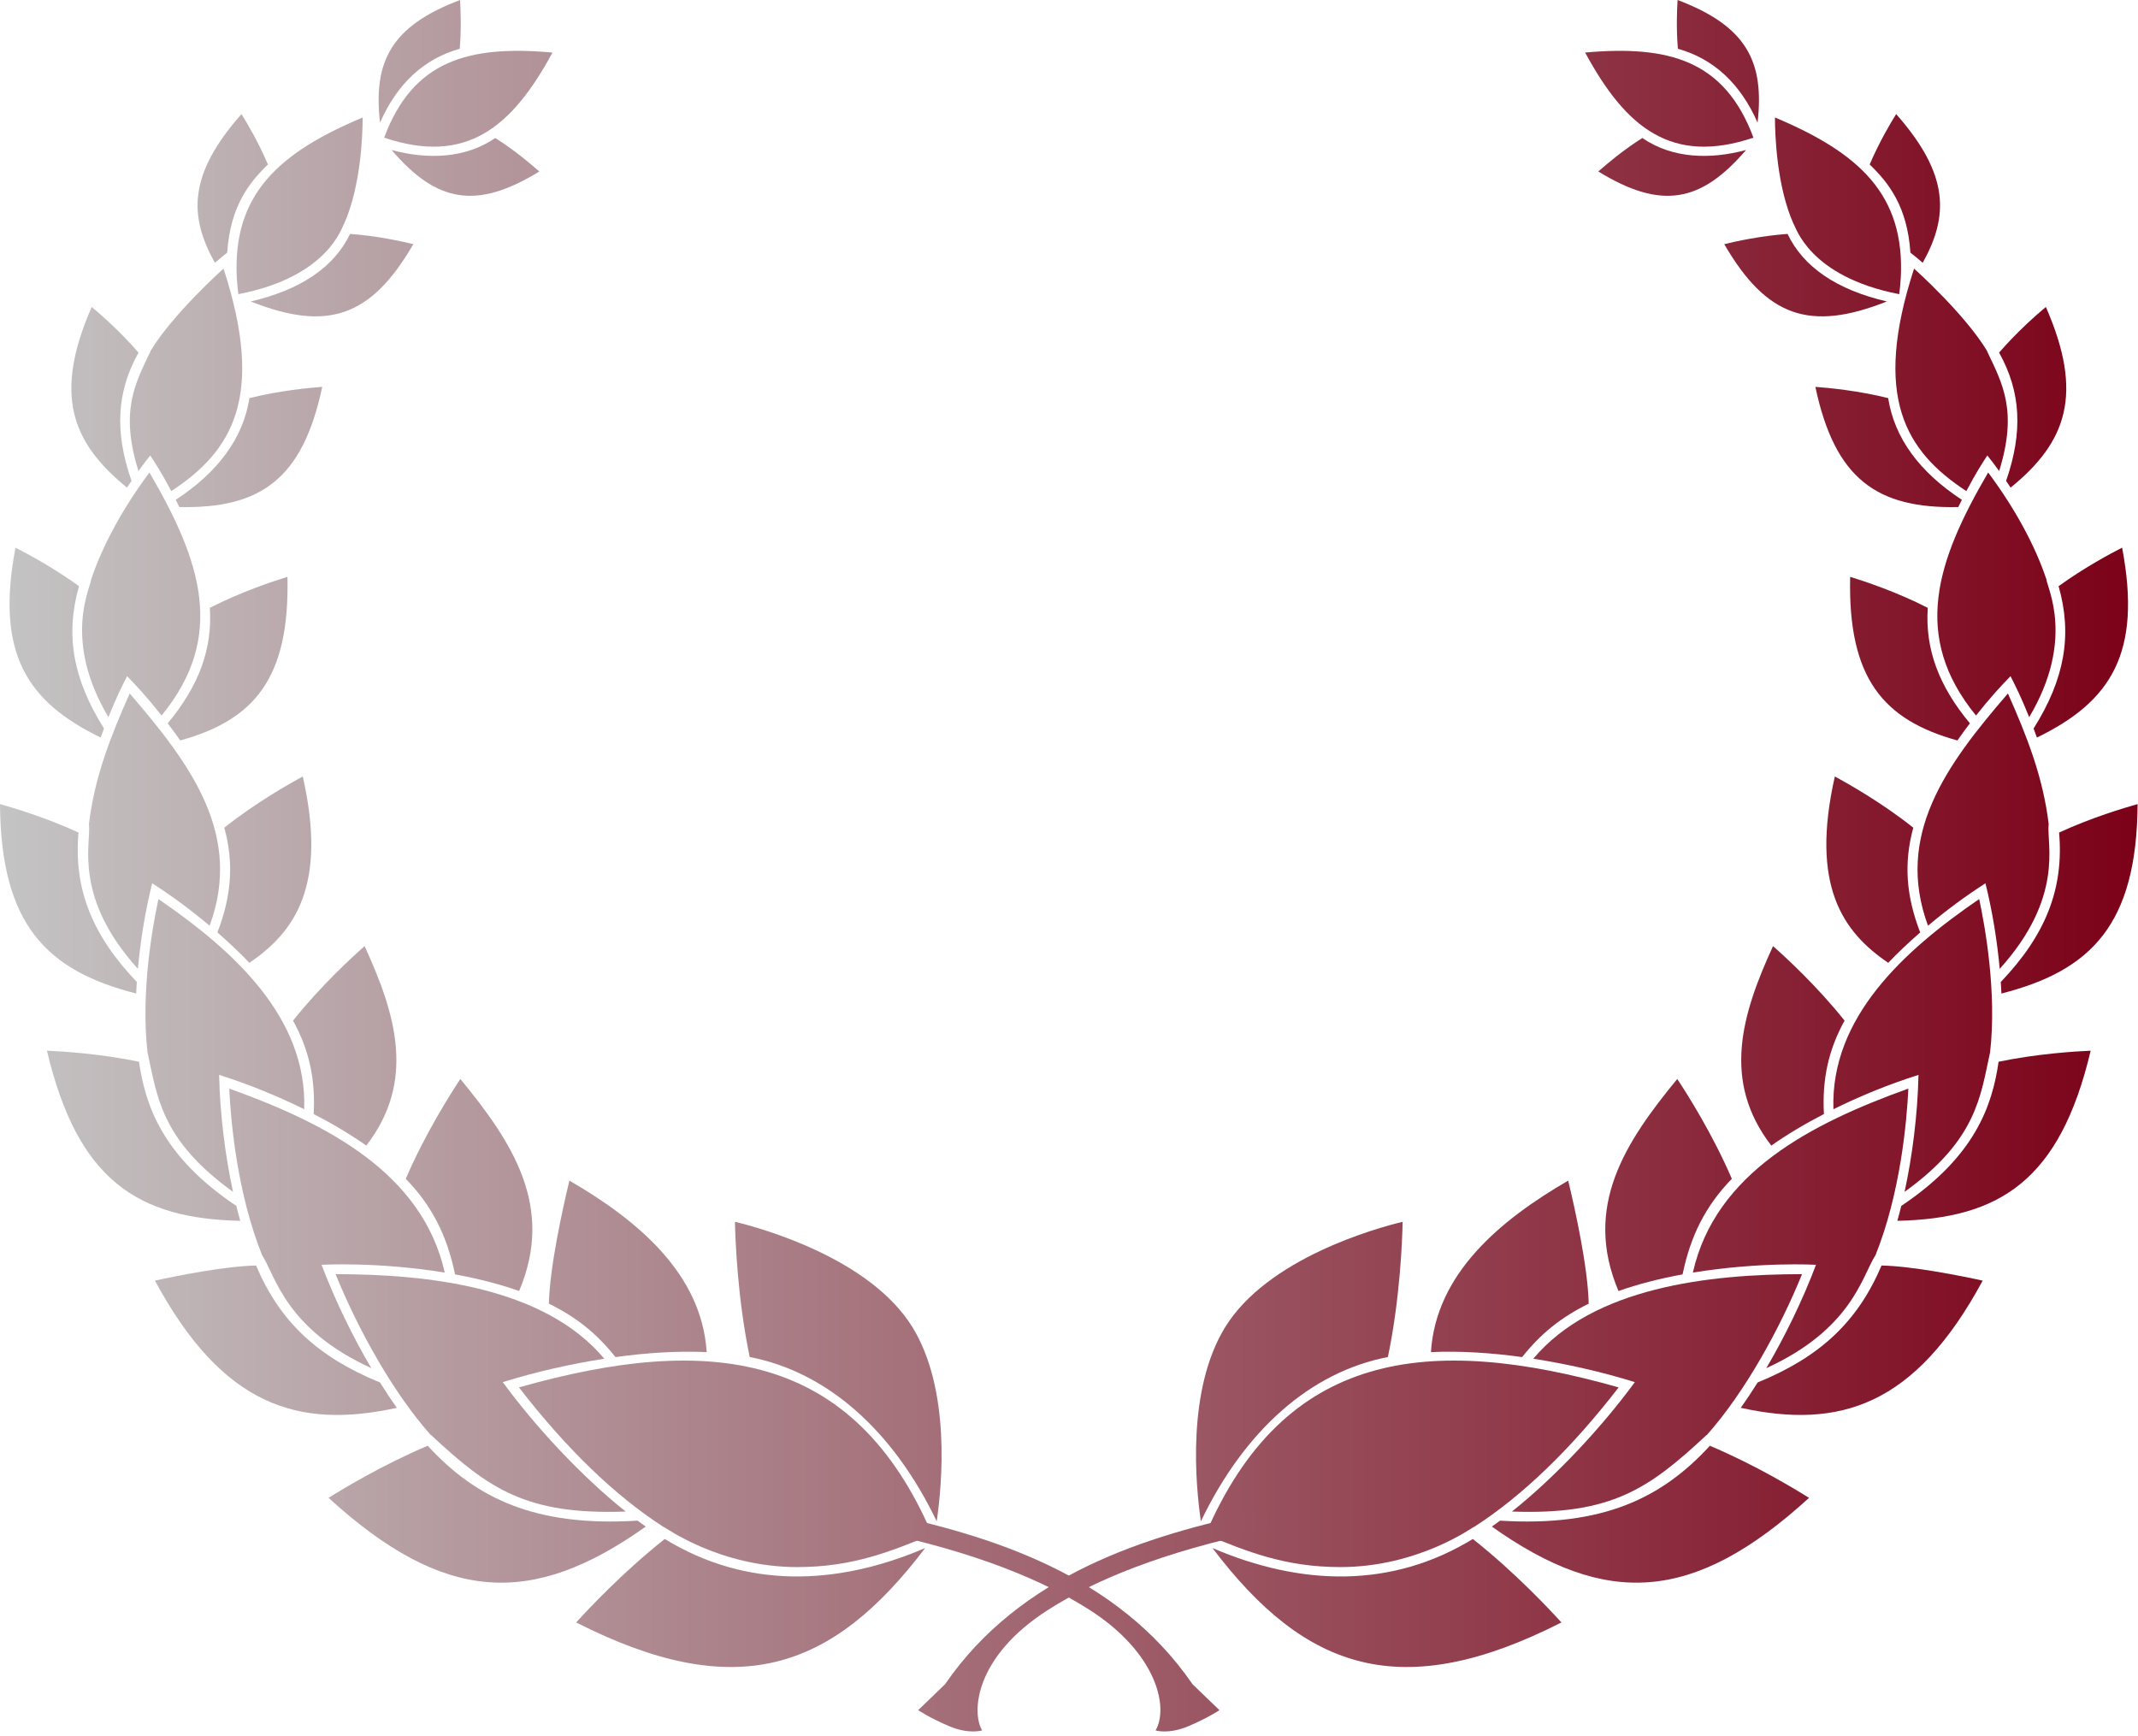<?xml version="1.0" encoding="UTF-8" standalone="no"?>
<!DOCTYPE svg PUBLIC "-//W3C//DTD SVG 1.1//EN" "http://www.w3.org/Graphics/SVG/1.1/DTD/svg11.dtd">
<svg width="100%" height="100%" viewBox="0 0 378 307" version="1.1" xmlns="http://www.w3.org/2000/svg" xmlns:xlink="http://www.w3.org/1999/xlink" xml:space="preserve" xmlns:serif="http://www.serif.com/" style="fill-rule:evenodd;clip-rule:evenodd;stroke-linejoin:round;stroke-miterlimit:2;">
    <g transform="matrix(1,0,0,1,-1225.09,-1528.01)">
        <g>
            <path d="M1535.1,1552.35C1530.02,1538.67 1520.14,1535.98 1505.34,1537.3C1512.53,1550.58 1520.61,1557.22 1535.1,1552.35Z" style="fill:url(#_Linear1);fill-rule:nonzero;"/>
            <path d="M1533.79,1554.53C1527.52,1556.22 1520.81,1556.09 1515.46,1552.41C1512.05,1554.55 1509.06,1557.1 1507.67,1558.33C1518.83,1565.18 1525.85,1563.8 1533.79,1554.53Z" style="fill:url(#_Linear2);fill-rule:nonzero;"/>
            <path d="M1535.83,1549.69C1537.06,1538.9 1533.9,1532.63 1521.69,1528.01C1521.58,1529.69 1521.44,1533.07 1521.74,1536.63C1528.07,1538.41 1532.79,1542.79 1535.83,1549.69Z" style="fill:url(#_Linear3);fill-rule:nonzero;"/>
            <path d="M1560.87,1580.02C1561.08,1578.56 1561.12,1577.34 1561.14,1577.17L1561.15,1577.15C1561.9,1562.46 1553.86,1555.06 1538.9,1548.78C1538.91,1552.02 1539.23,1560.98 1542.2,1567.62L1542.21,1567.62C1542.56,1568.02 1544.86,1576.92 1560.87,1580.02Z" style="fill:url(#_Linear4);fill-rule:nonzero;"/>
            <path d="M1558.69,1581.31C1549.84,1579.25 1543.94,1575.24 1541.13,1569.37C1536.43,1569.7 1531.93,1570.69 1529.94,1571.18C1537.42,1584.06 1545.11,1586.7 1558.69,1581.31Z" style="fill:url(#_Linear5);fill-rule:nonzero;"/>
            <path d="M1565.03,1574.47C1569.6,1566.26 1569.82,1558.92 1560.33,1548.18C1559.34,1549.76 1557.3,1553.21 1555.65,1557.09C1558.97,1560.3 1562.31,1564.48 1562.85,1572.68C1563.63,1573.3 1564.03,1573.61 1565.03,1574.47Z" style="fill:url(#_Linear6);fill-rule:nonzero;"/>
            <path d="M1572.74,1614.84C1574.45,1611.59 1575.55,1609.92 1576.45,1608.54C1577.24,1609.54 1577.63,1610.03 1578.54,1611.29C1581.86,1600.67 1579.13,1595.84 1576.41,1590.12L1576.43,1590.1C1572.53,1583.59 1563.59,1575.58 1563.5,1575.5C1556.11,1598.2 1561.96,1607.78 1572.74,1614.84Z" style="fill:url(#_Linear7);fill-rule:nonzero;"/>
            <path d="M1571.32,1617.66C1571.53,1617.22 1571.75,1616.79 1571.95,1616.38C1564.39,1611.43 1560.01,1605.39 1558.92,1598.4C1553.62,1597.07 1548.28,1596.57 1546.05,1596.41C1549.5,1612.71 1556.95,1617.97 1571.32,1617.66Z" style="fill:url(#_Linear8);fill-rule:nonzero;"/>
            <path d="M1580.57,1614.22C1590.52,1606.14 1593.52,1597.62 1586.8,1582.28C1585.23,1583.59 1581.74,1586.64 1578.53,1590.35C1582.4,1597.3 1582.78,1604.34 1579.77,1613.04C1580.02,1613.41 1580.29,1613.8 1580.57,1614.22Z" style="fill:url(#_Linear9);fill-rule:nonzero;"/>
            <path d="M1583.85,1654.81C1591.94,1641.22 1587.08,1632.11 1586.9,1630.46C1584.92,1624.5 1581.3,1617.85 1576.6,1611.55C1567.44,1627.23 1563.01,1640.53 1574.45,1654.52C1577.02,1651.27 1578.83,1649.33 1580.55,1647.56C1581.51,1649.45 1582.44,1651.3 1583.85,1654.81Z" style="fill:url(#_Linear10);fill-rule:nonzero;"/>
            <path d="M1571.16,1658.93C1571.9,1657.87 1572.64,1656.85 1573.37,1655.9C1567.82,1649.23 1565.44,1642.7 1565.92,1635.48C1560.35,1632.62 1554.52,1630.71 1552.2,1630C1551.78,1647.98 1558.1,1655.31 1571.16,1658.93Z" style="fill:url(#_Linear11);fill-rule:nonzero;"/>
            <path d="M1585.22,1658.41C1598.28,1652.07 1603.83,1643.5 1600.28,1624.84C1598.29,1625.85 1593.6,1628.36 1589.05,1631.65C1591.51,1640.25 1590.14,1648.06 1584.63,1656.82C1584.83,1657.33 1585.02,1657.86 1585.22,1658.41Z" style="fill:url(#_Linear12);fill-rule:nonzero;"/>
            <path d="M1578.64,1699.31C1590.04,1686.68 1586.95,1677.33 1587.28,1673.82L1587.31,1673.82C1586.33,1665.43 1583.4,1658.06 1580.09,1650.62C1569.11,1663.34 1560.09,1675.72 1565.96,1691.68C1569.12,1689.03 1572.44,1686.54 1576.12,1684.18C1577.4,1689.35 1578.21,1694.57 1578.64,1699.31Z" style="fill:url(#_Linear13);fill-rule:nonzero;"/>
            <path d="M1558.93,1698.24C1560.6,1696.49 1562.46,1694.72 1564.58,1692.87C1562.05,1686.3 1561.68,1680.54 1563.36,1674.35C1557.84,1669.95 1551.79,1666.54 1549.49,1665.3C1545.14,1684.54 1550.84,1692.76 1558.93,1698.24Z" style="fill:url(#_Linear14);fill-rule:nonzero;"/>
            <path d="M1578.94,1703.67C1594.81,1699.63 1602.88,1691.46 1603.02,1670.18C1600.7,1670.83 1594.91,1672.55 1589.14,1675.21C1590,1685.1 1586.8,1693.29 1578.83,1701.63C1578.87,1702.29 1578.92,1702.93 1578.94,1703.67Z" style="fill:url(#_Linear15);fill-rule:nonzero;"/>
            <path d="M1561.82,1738.73C1574.65,1729.53 1575.26,1721.66 1576.92,1714.15L1576.93,1714.15C1578.17,1703.46 1576.02,1691.65 1575.01,1686.97C1561.68,1696.09 1548.69,1707.94 1549.24,1724.13C1553.78,1721.88 1558.99,1719.72 1564.28,1718.06C1564.13,1725.06 1563.18,1732.5 1561.82,1738.73Z" style="fill:url(#_Linear16);fill-rule:nonzero;"/>
            <path d="M1538.26,1730.56C1541.02,1728.61 1544.14,1726.74 1547.56,1724.98C1547.23,1718.77 1548.37,1713.63 1551.21,1708.46C1546.34,1702.34 1540.73,1697.2 1538.56,1695.29C1533.06,1707.29 1529.43,1719.12 1538.26,1730.56Z" style="fill:url(#_Linear17);fill-rule:nonzero;"/>
            <path d="M1560.54,1743.86C1578.52,1743.47 1589.28,1736.83 1594.72,1713.78C1592.15,1713.89 1585.4,1714.29 1578.44,1715.73C1577.33,1723.48 1574.28,1732.49 1561.24,1741.22C1561.02,1742.1 1560.79,1742.98 1560.54,1743.86Z" style="fill:url(#_Linear18);fill-rule:nonzero;"/>
            <path d="M1537.37,1769.91C1552.44,1763.02 1554.27,1753.77 1556.61,1750.04L1556.64,1750.04C1561.1,1738.96 1562.21,1726.32 1562.49,1720.48C1545.38,1726.62 1528.35,1735.35 1524.39,1753.01C1536.34,1751.07 1545.96,1751.63 1546.16,1751.63C1543.79,1757.93 1540.58,1764.47 1537.37,1769.91Z" style="fill:url(#_Linear19);fill-rule:nonzero;"/>
            <path d="M1511.24,1756.27C1514.61,1755.08 1518.41,1754.09 1522.57,1753.33C1523.99,1746.41 1526.7,1741.15 1531.28,1736.43C1527.89,1728.53 1523.35,1721.37 1521.63,1718.78C1512.43,1729.97 1504.92,1741.35 1511.24,1756.27Z" style="fill:url(#_Linear20);fill-rule:nonzero;"/>
            <path d="M1575.63,1754.43C1571.5,1753.53 1563.15,1751.87 1557.75,1751.76C1553.53,1761.68 1546.93,1767.9 1535.84,1772.44C1534.87,1773.99 1533.87,1775.5 1532.85,1776.92C1550.38,1780.76 1563.69,1776.56 1575.63,1754.43Z" style="fill:url(#_Linear21);fill-rule:nonzero;"/>
            <path d="M1526.79,1781.75L1526.84,1781.75C1533.69,1774.07 1539.88,1762.68 1543.69,1753.29C1527.31,1753.29 1506.78,1755.58 1496.18,1768.24C1501.88,1769.13 1508.27,1770.54 1514.13,1772.38C1508.38,1780.23 1500.25,1789.01 1492.4,1795.26C1510.03,1795.9 1516.64,1791.2 1526.79,1781.75Z" style="fill:url(#_Linear22);fill-rule:nonzero;"/>
            <path d="M1494.2,1767.95C1497.54,1763.76 1501.11,1760.9 1505.97,1758.51C1505.84,1752.06 1503.55,1741.76 1502.35,1736.75C1490.3,1743.74 1478.96,1753.2 1478.08,1767.07C1483.4,1766.83 1488.91,1767.22 1494.2,1767.95Z" style="fill:url(#_Linear23);fill-rule:nonzero;"/>
            <path d="M1544.93,1792.84C1542.47,1791.3 1535.41,1787.01 1527.4,1783.63C1518.91,1792.87 1508.47,1798 1490.3,1796.87C1489.82,1797.23 1489.34,1797.58 1488.85,1797.92C1508.99,1812.22 1524.48,1811.5 1544.93,1792.84Z" style="fill:url(#_Linear24);fill-rule:nonzero;"/>
            <path d="M1462.07,1805.08C1475.72,1805.08 1485.32,1798.13 1485.68,1797.97L1485.7,1797.99C1494.26,1792.48 1502.86,1784.19 1511.26,1773.32C1511.26,1773.31 1511.26,1773.31 1511.27,1773.31C1477.58,1763.76 1452.13,1766.85 1438.22,1799.31C1445.58,1802.34 1452.29,1805.08 1462.07,1805.08Z" style="fill:url(#_Linear25);fill-rule:nonzero;"/>
            <path d="M1437.41,1796.98C1445.17,1780.83 1456.84,1770.57 1470.47,1767.94C1472.62,1757.66 1473.01,1747.33 1473.08,1744.03C1468.39,1745.16 1449.21,1750.47 1441.7,1762.66C1434.88,1773.75 1436.46,1790.52 1437.41,1796.98Z" style="fill:url(#_Linear26);fill-rule:nonzero;"/>
            <path d="M1501.15,1814.87C1499.1,1812.61 1492.94,1806.01 1485.49,1800.11C1471.17,1808.88 1455.21,1808.46 1439.46,1801.72C1455.92,1823.46 1472.9,1829.22 1501.15,1814.87Z" style="fill:url(#_Linear27);fill-rule:nonzero;"/>
            <path d="M1392.18,1825.79C1405.47,1806.44 1427.68,1799.48 1447.9,1795.29C1450.13,1794.83 1450.82,1798.2 1448.6,1798.65C1430.34,1802.44 1418.43,1807.53 1410.49,1812.58C1397.34,1820.94 1396.85,1830.81 1398.73,1833.96C1398.73,1833.96 1396.44,1834.68 1393,1833.25C1389.57,1831.81 1387.42,1830.38 1387.42,1830.38L1392.18,1825.79Z" style="fill:url(#_Linear28);fill-rule:nonzero;"/>
            <path d="M1293.01,1552.35C1298.1,1538.67 1307.97,1535.98 1322.77,1537.3C1315.58,1550.58 1307.5,1557.22 1293.01,1552.35Z" style="fill:url(#_Linear29);fill-rule:nonzero;"/>
            <path d="M1294.32,1554.53C1300.59,1556.22 1307.3,1556.09 1312.65,1552.41C1316.06,1554.55 1319.05,1557.1 1320.44,1558.33C1309.28,1565.18 1302.26,1563.8 1294.32,1554.53Z" style="fill:url(#_Linear30);fill-rule:nonzero;"/>
            <path d="M1292.28,1549.69C1291.05,1538.9 1294.21,1532.63 1306.43,1528.01C1306.53,1529.69 1306.67,1533.07 1306.37,1536.63C1300.04,1538.41 1295.32,1542.79 1292.28,1549.69Z" style="fill:url(#_Linear31);fill-rule:nonzero;"/>
            <path d="M1267.24,1580.02C1267.03,1578.56 1266.99,1577.34 1266.97,1577.17L1266.96,1577.15C1266.2,1562.46 1274.25,1555.06 1289.21,1548.78C1289.2,1552.02 1288.88,1560.98 1285.91,1567.62L1285.9,1567.62C1285.56,1568.02 1283.25,1576.92 1267.24,1580.02Z" style="fill:url(#_Linear32);fill-rule:nonzero;"/>
            <path d="M1269.42,1581.31C1278.27,1579.25 1284.17,1575.24 1286.98,1569.37C1291.68,1569.7 1296.18,1570.69 1298.17,1571.18C1290.69,1584.06 1283,1586.7 1269.42,1581.31Z" style="fill:url(#_Linear33);fill-rule:nonzero;"/>
            <path d="M1263.08,1574.47C1258.51,1566.26 1258.29,1558.92 1267.78,1548.18C1268.77,1549.76 1270.81,1553.21 1272.46,1557.09C1269.14,1560.3 1265.8,1564.48 1265.26,1572.68C1264.48,1573.3 1264.09,1573.61 1263.08,1574.47Z" style="fill:url(#_Linear34);fill-rule:nonzero;"/>
            <path d="M1255.37,1614.84C1253.66,1611.59 1252.56,1609.92 1251.65,1608.54C1250.87,1609.54 1250.48,1610.03 1249.57,1611.29C1246.25,1600.67 1248.98,1595.84 1251.7,1590.12L1251.68,1590.1C1255.58,1583.59 1264.52,1575.58 1264.61,1575.5C1272,1598.2 1266.15,1607.78 1255.37,1614.84Z" style="fill:url(#_Linear35);fill-rule:nonzero;"/>
            <path d="M1256.79,1617.66C1256.58,1617.22 1256.36,1616.79 1256.16,1616.38C1263.73,1611.43 1268.1,1605.39 1269.19,1598.4C1274.49,1597.07 1279.83,1596.57 1282.06,1596.41C1278.61,1612.71 1271.16,1617.97 1256.79,1617.66Z" style="fill:url(#_Linear36);fill-rule:nonzero;"/>
            <path d="M1247.54,1614.22C1237.6,1606.14 1234.59,1597.62 1241.31,1582.28C1242.88,1583.59 1246.37,1586.64 1249.58,1590.35C1245.71,1597.3 1245.33,1604.34 1248.34,1613.04C1248.09,1613.41 1247.82,1613.8 1247.54,1614.22Z" style="fill:url(#_Linear37);fill-rule:nonzero;"/>
            <path d="M1244.26,1654.81C1236.18,1641.22 1241.03,1632.11 1241.21,1630.46C1243.19,1624.5 1246.81,1617.85 1251.51,1611.55C1260.67,1627.23 1265.1,1640.53 1253.66,1654.52C1251.1,1651.27 1249.28,1649.33 1247.56,1647.56C1246.6,1649.45 1245.67,1651.3 1244.26,1654.81Z" style="fill:url(#_Linear38);fill-rule:nonzero;"/>
            <path d="M1256.95,1658.93C1256.21,1657.87 1255.47,1656.85 1254.74,1655.9C1260.29,1649.23 1262.67,1642.7 1262.19,1635.48C1267.76,1632.62 1273.59,1630.71 1275.91,1630C1276.33,1647.98 1270.01,1655.31 1256.95,1658.93Z" style="fill:url(#_Linear39);fill-rule:nonzero;"/>
            <path d="M1242.89,1658.41C1229.83,1652.07 1224.28,1643.5 1227.83,1624.84C1229.82,1625.85 1234.51,1628.36 1239.06,1631.65C1236.6,1640.25 1237.97,1648.06 1243.48,1656.82C1243.28,1657.33 1243.09,1657.86 1242.89,1658.41Z" style="fill:url(#_Linear40);fill-rule:nonzero;"/>
            <path d="M1249.47,1699.31C1238.07,1686.68 1241.16,1677.33 1240.83,1673.82L1240.8,1673.82C1241.78,1665.43 1244.71,1658.06 1248.02,1650.62C1259,1663.34 1268.02,1675.72 1262.15,1691.68C1258.99,1689.03 1255.68,1686.54 1251.99,1684.18C1250.71,1689.35 1249.9,1694.57 1249.47,1699.31Z" style="fill:url(#_Linear41);fill-rule:nonzero;"/>
            <path d="M1269.18,1698.24C1267.51,1696.49 1265.65,1694.72 1263.53,1692.87C1266.06,1686.3 1266.44,1680.54 1264.75,1674.35C1270.27,1669.95 1276.32,1666.54 1278.62,1665.3C1282.98,1684.54 1277.27,1692.76 1269.18,1698.24Z" style="fill:url(#_Linear42);fill-rule:nonzero;"/>
            <path d="M1249.17,1703.67C1233.3,1699.63 1225.23,1691.46 1225.09,1670.18C1227.41,1670.83 1233.2,1672.55 1238.97,1675.21C1238.11,1685.1 1241.31,1693.29 1249.28,1701.63C1249.24,1702.29 1249.19,1702.93 1249.17,1703.67Z" style="fill:url(#_Linear43);fill-rule:nonzero;"/>
            <path d="M1266.29,1738.73C1253.46,1729.53 1252.85,1721.66 1251.19,1714.15L1251.18,1714.15C1249.94,1703.46 1252.09,1691.65 1253.1,1686.97C1266.43,1696.09 1279.42,1707.94 1278.87,1724.13C1274.33,1721.88 1269.12,1719.72 1263.83,1718.06C1263.98,1725.06 1264.93,1732.5 1266.29,1738.73Z" style="fill:url(#_Linear44);fill-rule:nonzero;"/>
            <path d="M1289.85,1730.56C1287.09,1728.61 1283.97,1726.74 1280.55,1724.98C1280.88,1718.77 1279.74,1713.63 1276.9,1708.46C1281.77,1702.34 1287.38,1697.2 1289.55,1695.29C1295.05,1707.29 1298.68,1719.12 1289.85,1730.56Z" style="fill:url(#_Linear45);fill-rule:nonzero;"/>
            <path d="M1267.57,1743.86C1249.59,1743.47 1238.83,1736.83 1233.39,1713.78C1235.96,1713.89 1242.71,1714.29 1249.67,1715.73C1250.78,1723.48 1253.83,1732.49 1266.87,1741.22C1267.09,1742.1 1267.32,1742.98 1267.57,1743.86Z" style="fill:url(#_Linear46);fill-rule:nonzero;"/>
            <path d="M1290.74,1769.91C1275.67,1763.02 1273.84,1753.77 1271.5,1750.04L1271.47,1750.04C1267.01,1738.96 1265.9,1726.32 1265.62,1720.48C1282.73,1726.62 1299.76,1735.35 1303.72,1753.01C1291.77,1751.07 1282.15,1751.63 1281.94,1751.63C1284.32,1757.93 1287.53,1764.47 1290.74,1769.91Z" style="fill:url(#_Linear47);fill-rule:nonzero;"/>
            <path d="M1316.87,1756.27C1313.5,1755.08 1309.7,1754.09 1305.54,1753.33C1304.12,1746.41 1301.41,1741.15 1296.83,1736.43C1300.22,1728.53 1304.76,1721.37 1306.48,1718.78C1315.68,1729.97 1323.19,1741.35 1316.87,1756.27Z" style="fill:url(#_Linear48);fill-rule:nonzero;"/>
            <path d="M1252.48,1754.43C1256.61,1753.53 1264.96,1751.87 1270.36,1751.76C1274.58,1761.68 1281.18,1767.9 1292.27,1772.44C1293.24,1773.99 1294.24,1775.5 1295.26,1776.92C1277.73,1780.76 1264.42,1776.56 1252.48,1754.43Z" style="fill:url(#_Linear49);fill-rule:nonzero;"/>
            <path d="M1301.32,1781.75L1301.27,1781.75C1297.94,1778.02 1294.76,1773.4 1291.94,1768.57C1288.96,1763.47 1286.38,1758.11 1284.42,1753.29C1300.8,1753.29 1321.33,1755.58 1331.93,1768.24C1326.23,1769.13 1319.84,1770.54 1313.98,1772.38C1319.73,1780.23 1327.86,1789.01 1335.71,1795.26C1318.08,1795.9 1311.47,1791.2 1301.32,1781.75Z" style="fill:url(#_Linear50);fill-rule:nonzero;"/>
            <path d="M1333.91,1767.95C1330.57,1763.76 1327,1760.9 1322.14,1758.51C1322.27,1752.06 1324.56,1741.76 1325.76,1736.75C1337.81,1743.74 1349.15,1753.2 1350.03,1767.07C1344.72,1766.83 1339.2,1767.22 1333.91,1767.95Z" style="fill:url(#_Linear51);fill-rule:nonzero;"/>
            <path d="M1283.18,1792.84C1285.64,1791.3 1292.7,1787.01 1300.71,1783.63C1309.2,1792.87 1319.64,1798 1337.81,1796.87C1338.29,1797.23 1338.77,1797.58 1339.26,1797.92C1319.12,1812.22 1303.63,1811.5 1283.18,1792.84Z" style="fill:url(#_Linear52);fill-rule:nonzero;"/>
            <path d="M1366.04,1805.08C1352.39,1805.08 1342.79,1798.13 1342.43,1797.97L1342.41,1797.99C1333.85,1792.48 1325.25,1784.19 1316.85,1773.32C1316.85,1773.31 1316.85,1773.31 1316.84,1773.31C1350.53,1763.76 1375.98,1766.85 1389.89,1799.31C1382.53,1802.34 1375.82,1805.08 1366.04,1805.08Z" style="fill:url(#_Linear53);fill-rule:nonzero;"/>
            <path d="M1390.7,1796.98C1382.94,1780.83 1371.27,1770.57 1357.64,1767.94C1355.49,1757.66 1355.1,1747.33 1355.03,1744.03C1359.72,1745.16 1378.9,1750.47 1386.41,1762.66C1393.23,1773.75 1391.65,1790.52 1390.7,1796.98Z" style="fill:url(#_Linear54);fill-rule:nonzero;"/>
            <path d="M1326.96,1814.87C1329.01,1812.61 1335.17,1806.01 1342.62,1800.11C1356.94,1808.88 1372.9,1808.46 1388.65,1801.72C1372.19,1823.46 1355.21,1829.22 1326.96,1814.87Z" style="fill:url(#_Linear55);fill-rule:nonzero;"/>
            <path d="M1435.93,1825.79C1422.64,1806.44 1400.43,1799.48 1380.21,1795.29C1377.98,1794.83 1377.29,1798.2 1379.51,1798.65C1397.69,1802.42 1409.57,1807.49 1417.51,1812.51C1429.77,1820.27 1431.73,1830.03 1429.39,1833.96C1429.39,1833.96 1431.67,1834.68 1435.11,1833.25C1438.54,1831.81 1440.69,1830.38 1440.69,1830.38L1435.93,1825.79Z" style="fill:url(#_Linear56);fill-rule:nonzero;"/>
        </g>
    </g>
    <defs>
        <linearGradient id="_Linear1" x1="0" y1="0" x2="1" y2="0" gradientUnits="userSpaceOnUse" gradientTransform="matrix(377.93,0,0,377.93,1225.09,1712.85)"><stop offset="0" style="stop-color:rgb(196,196,196);stop-opacity:1"/><stop offset="1" style="stop-color:rgb(123,1,24);stop-opacity:1"/></linearGradient>
        <linearGradient id="_Linear2" x1="0" y1="0" x2="1" y2="0" gradientUnits="userSpaceOnUse" gradientTransform="matrix(377.93,0,0,377.93,1225.09,1712.85)"><stop offset="0" style="stop-color:rgb(196,196,196);stop-opacity:1"/><stop offset="1" style="stop-color:rgb(123,1,24);stop-opacity:1"/></linearGradient>
        <linearGradient id="_Linear3" x1="0" y1="0" x2="1" y2="0" gradientUnits="userSpaceOnUse" gradientTransform="matrix(377.93,0,0,377.93,1225.09,1712.85)"><stop offset="0" style="stop-color:rgb(196,196,196);stop-opacity:1"/><stop offset="1" style="stop-color:rgb(123,1,24);stop-opacity:1"/></linearGradient>
        <linearGradient id="_Linear4" x1="0" y1="0" x2="1" y2="0" gradientUnits="userSpaceOnUse" gradientTransform="matrix(377.93,0,0,377.93,1225.09,1712.85)"><stop offset="0" style="stop-color:rgb(196,196,196);stop-opacity:1"/><stop offset="1" style="stop-color:rgb(123,1,24);stop-opacity:1"/></linearGradient>
        <linearGradient id="_Linear5" x1="0" y1="0" x2="1" y2="0" gradientUnits="userSpaceOnUse" gradientTransform="matrix(377.93,0,0,377.93,1225.09,1712.85)"><stop offset="0" style="stop-color:rgb(196,196,196);stop-opacity:1"/><stop offset="1" style="stop-color:rgb(123,1,24);stop-opacity:1"/></linearGradient>
        <linearGradient id="_Linear6" x1="0" y1="0" x2="1" y2="0" gradientUnits="userSpaceOnUse" gradientTransform="matrix(377.93,0,0,377.93,1225.09,1712.85)"><stop offset="0" style="stop-color:rgb(196,196,196);stop-opacity:1"/><stop offset="1" style="stop-color:rgb(123,1,24);stop-opacity:1"/></linearGradient>
        <linearGradient id="_Linear7" x1="0" y1="0" x2="1" y2="0" gradientUnits="userSpaceOnUse" gradientTransform="matrix(377.93,0,0,377.93,1225.09,1712.85)"><stop offset="0" style="stop-color:rgb(196,196,196);stop-opacity:1"/><stop offset="1" style="stop-color:rgb(123,1,24);stop-opacity:1"/></linearGradient>
        <linearGradient id="_Linear8" x1="0" y1="0" x2="1" y2="0" gradientUnits="userSpaceOnUse" gradientTransform="matrix(377.93,0,0,377.93,1225.09,1712.85)"><stop offset="0" style="stop-color:rgb(196,196,196);stop-opacity:1"/><stop offset="1" style="stop-color:rgb(123,1,24);stop-opacity:1"/></linearGradient>
        <linearGradient id="_Linear9" x1="0" y1="0" x2="1" y2="0" gradientUnits="userSpaceOnUse" gradientTransform="matrix(377.93,0,0,377.93,1225.09,1712.85)"><stop offset="0" style="stop-color:rgb(196,196,196);stop-opacity:1"/><stop offset="1" style="stop-color:rgb(123,1,24);stop-opacity:1"/></linearGradient>
        <linearGradient id="_Linear10" x1="0" y1="0" x2="1" y2="0" gradientUnits="userSpaceOnUse" gradientTransform="matrix(377.93,0,0,377.93,1225.09,1712.85)"><stop offset="0" style="stop-color:rgb(196,196,196);stop-opacity:1"/><stop offset="1" style="stop-color:rgb(123,1,24);stop-opacity:1"/></linearGradient>
        <linearGradient id="_Linear11" x1="0" y1="0" x2="1" y2="0" gradientUnits="userSpaceOnUse" gradientTransform="matrix(377.93,0,0,377.93,1225.09,1712.85)"><stop offset="0" style="stop-color:rgb(196,196,196);stop-opacity:1"/><stop offset="1" style="stop-color:rgb(123,1,24);stop-opacity:1"/></linearGradient>
        <linearGradient id="_Linear12" x1="0" y1="0" x2="1" y2="0" gradientUnits="userSpaceOnUse" gradientTransform="matrix(377.93,0,0,377.93,1225.09,1712.85)"><stop offset="0" style="stop-color:rgb(196,196,196);stop-opacity:1"/><stop offset="1" style="stop-color:rgb(123,1,24);stop-opacity:1"/></linearGradient>
        <linearGradient id="_Linear13" x1="0" y1="0" x2="1" y2="0" gradientUnits="userSpaceOnUse" gradientTransform="matrix(377.93,0,0,377.93,1225.09,1712.85)"><stop offset="0" style="stop-color:rgb(196,196,196);stop-opacity:1"/><stop offset="1" style="stop-color:rgb(123,1,24);stop-opacity:1"/></linearGradient>
        <linearGradient id="_Linear14" x1="0" y1="0" x2="1" y2="0" gradientUnits="userSpaceOnUse" gradientTransform="matrix(377.93,0,0,377.93,1225.09,1712.85)"><stop offset="0" style="stop-color:rgb(196,196,196);stop-opacity:1"/><stop offset="1" style="stop-color:rgb(123,1,24);stop-opacity:1"/></linearGradient>
        <linearGradient id="_Linear15" x1="0" y1="0" x2="1" y2="0" gradientUnits="userSpaceOnUse" gradientTransform="matrix(377.93,0,0,377.93,1225.09,1712.85)"><stop offset="0" style="stop-color:rgb(196,196,196);stop-opacity:1"/><stop offset="1" style="stop-color:rgb(123,1,24);stop-opacity:1"/></linearGradient>
        <linearGradient id="_Linear16" x1="0" y1="0" x2="1" y2="0" gradientUnits="userSpaceOnUse" gradientTransform="matrix(377.93,0,0,377.93,1225.09,1712.85)"><stop offset="0" style="stop-color:rgb(196,196,196);stop-opacity:1"/><stop offset="1" style="stop-color:rgb(123,1,24);stop-opacity:1"/></linearGradient>
        <linearGradient id="_Linear17" x1="0" y1="0" x2="1" y2="0" gradientUnits="userSpaceOnUse" gradientTransform="matrix(377.93,0,0,377.93,1225.09,1712.85)"><stop offset="0" style="stop-color:rgb(196,196,196);stop-opacity:1"/><stop offset="1" style="stop-color:rgb(123,1,24);stop-opacity:1"/></linearGradient>
        <linearGradient id="_Linear18" x1="0" y1="0" x2="1" y2="0" gradientUnits="userSpaceOnUse" gradientTransform="matrix(377.93,0,0,377.93,1225.09,1712.85)"><stop offset="0" style="stop-color:rgb(196,196,196);stop-opacity:1"/><stop offset="1" style="stop-color:rgb(123,1,24);stop-opacity:1"/></linearGradient>
        <linearGradient id="_Linear19" x1="0" y1="0" x2="1" y2="0" gradientUnits="userSpaceOnUse" gradientTransform="matrix(377.93,0,0,377.93,1225.09,1712.85)"><stop offset="0" style="stop-color:rgb(196,196,196);stop-opacity:1"/><stop offset="1" style="stop-color:rgb(123,1,24);stop-opacity:1"/></linearGradient>
        <linearGradient id="_Linear20" x1="0" y1="0" x2="1" y2="0" gradientUnits="userSpaceOnUse" gradientTransform="matrix(377.93,0,0,377.93,1225.09,1712.85)"><stop offset="0" style="stop-color:rgb(196,196,196);stop-opacity:1"/><stop offset="1" style="stop-color:rgb(123,1,24);stop-opacity:1"/></linearGradient>
        <linearGradient id="_Linear21" x1="0" y1="0" x2="1" y2="0" gradientUnits="userSpaceOnUse" gradientTransform="matrix(377.93,0,0,377.93,1225.09,1712.85)"><stop offset="0" style="stop-color:rgb(196,196,196);stop-opacity:1"/><stop offset="1" style="stop-color:rgb(123,1,24);stop-opacity:1"/></linearGradient>
        <linearGradient id="_Linear22" x1="0" y1="0" x2="1" y2="0" gradientUnits="userSpaceOnUse" gradientTransform="matrix(377.93,0,0,377.93,1225.09,1712.85)"><stop offset="0" style="stop-color:rgb(196,196,196);stop-opacity:1"/><stop offset="1" style="stop-color:rgb(123,1,24);stop-opacity:1"/></linearGradient>
        <linearGradient id="_Linear23" x1="0" y1="0" x2="1" y2="0" gradientUnits="userSpaceOnUse" gradientTransform="matrix(377.93,0,0,377.93,1225.09,1712.85)"><stop offset="0" style="stop-color:rgb(196,196,196);stop-opacity:1"/><stop offset="1" style="stop-color:rgb(123,1,24);stop-opacity:1"/></linearGradient>
        <linearGradient id="_Linear24" x1="0" y1="0" x2="1" y2="0" gradientUnits="userSpaceOnUse" gradientTransform="matrix(377.93,0,0,377.93,1225.09,1712.85)"><stop offset="0" style="stop-color:rgb(196,196,196);stop-opacity:1"/><stop offset="1" style="stop-color:rgb(123,1,24);stop-opacity:1"/></linearGradient>
        <linearGradient id="_Linear25" x1="0" y1="0" x2="1" y2="0" gradientUnits="userSpaceOnUse" gradientTransform="matrix(377.93,0,0,377.93,1225.09,1712.85)"><stop offset="0" style="stop-color:rgb(196,196,196);stop-opacity:1"/><stop offset="1" style="stop-color:rgb(123,1,24);stop-opacity:1"/></linearGradient>
        <linearGradient id="_Linear26" x1="0" y1="0" x2="1" y2="0" gradientUnits="userSpaceOnUse" gradientTransform="matrix(377.93,0,0,377.93,1225.09,1712.85)"><stop offset="0" style="stop-color:rgb(196,196,196);stop-opacity:1"/><stop offset="1" style="stop-color:rgb(123,1,24);stop-opacity:1"/></linearGradient>
        <linearGradient id="_Linear27" x1="0" y1="0" x2="1" y2="0" gradientUnits="userSpaceOnUse" gradientTransform="matrix(377.93,0,0,377.93,1225.09,1712.85)"><stop offset="0" style="stop-color:rgb(196,196,196);stop-opacity:1"/><stop offset="1" style="stop-color:rgb(123,1,24);stop-opacity:1"/></linearGradient>
        <linearGradient id="_Linear28" x1="0" y1="0" x2="1" y2="0" gradientUnits="userSpaceOnUse" gradientTransform="matrix(377.93,0,0,377.93,1225.09,1712.85)"><stop offset="0" style="stop-color:rgb(196,196,196);stop-opacity:1"/><stop offset="1" style="stop-color:rgb(123,1,24);stop-opacity:1"/></linearGradient>
        <linearGradient id="_Linear29" x1="0" y1="0" x2="1" y2="0" gradientUnits="userSpaceOnUse" gradientTransform="matrix(377.93,0,0,377.93,1225.09,1712.85)"><stop offset="0" style="stop-color:rgb(196,196,196);stop-opacity:1"/><stop offset="1" style="stop-color:rgb(123,1,24);stop-opacity:1"/></linearGradient>
        <linearGradient id="_Linear30" x1="0" y1="0" x2="1" y2="0" gradientUnits="userSpaceOnUse" gradientTransform="matrix(377.93,0,0,377.93,1225.09,1712.85)"><stop offset="0" style="stop-color:rgb(196,196,196);stop-opacity:1"/><stop offset="1" style="stop-color:rgb(123,1,24);stop-opacity:1"/></linearGradient>
        <linearGradient id="_Linear31" x1="0" y1="0" x2="1" y2="0" gradientUnits="userSpaceOnUse" gradientTransform="matrix(377.93,0,0,377.93,1225.09,1712.85)"><stop offset="0" style="stop-color:rgb(196,196,196);stop-opacity:1"/><stop offset="1" style="stop-color:rgb(123,1,24);stop-opacity:1"/></linearGradient>
        <linearGradient id="_Linear32" x1="0" y1="0" x2="1" y2="0" gradientUnits="userSpaceOnUse" gradientTransform="matrix(377.93,0,0,377.93,1225.09,1712.85)"><stop offset="0" style="stop-color:rgb(196,196,196);stop-opacity:1"/><stop offset="1" style="stop-color:rgb(123,1,24);stop-opacity:1"/></linearGradient>
        <linearGradient id="_Linear33" x1="0" y1="0" x2="1" y2="0" gradientUnits="userSpaceOnUse" gradientTransform="matrix(377.93,0,0,377.93,1225.09,1712.85)"><stop offset="0" style="stop-color:rgb(196,196,196);stop-opacity:1"/><stop offset="1" style="stop-color:rgb(123,1,24);stop-opacity:1"/></linearGradient>
        <linearGradient id="_Linear34" x1="0" y1="0" x2="1" y2="0" gradientUnits="userSpaceOnUse" gradientTransform="matrix(377.93,0,0,377.93,1225.09,1712.85)"><stop offset="0" style="stop-color:rgb(196,196,196);stop-opacity:1"/><stop offset="1" style="stop-color:rgb(123,1,24);stop-opacity:1"/></linearGradient>
        <linearGradient id="_Linear35" x1="0" y1="0" x2="1" y2="0" gradientUnits="userSpaceOnUse" gradientTransform="matrix(377.93,0,0,377.93,1225.09,1712.85)"><stop offset="0" style="stop-color:rgb(196,196,196);stop-opacity:1"/><stop offset="1" style="stop-color:rgb(123,1,24);stop-opacity:1"/></linearGradient>
        <linearGradient id="_Linear36" x1="0" y1="0" x2="1" y2="0" gradientUnits="userSpaceOnUse" gradientTransform="matrix(377.93,0,0,377.93,1225.09,1712.85)"><stop offset="0" style="stop-color:rgb(196,196,196);stop-opacity:1"/><stop offset="1" style="stop-color:rgb(123,1,24);stop-opacity:1"/></linearGradient>
        <linearGradient id="_Linear37" x1="0" y1="0" x2="1" y2="0" gradientUnits="userSpaceOnUse" gradientTransform="matrix(377.93,0,0,377.93,1225.09,1712.85)"><stop offset="0" style="stop-color:rgb(196,196,196);stop-opacity:1"/><stop offset="1" style="stop-color:rgb(123,1,24);stop-opacity:1"/></linearGradient>
        <linearGradient id="_Linear38" x1="0" y1="0" x2="1" y2="0" gradientUnits="userSpaceOnUse" gradientTransform="matrix(377.93,0,0,377.93,1225.09,1712.85)"><stop offset="0" style="stop-color:rgb(196,196,196);stop-opacity:1"/><stop offset="1" style="stop-color:rgb(123,1,24);stop-opacity:1"/></linearGradient>
        <linearGradient id="_Linear39" x1="0" y1="0" x2="1" y2="0" gradientUnits="userSpaceOnUse" gradientTransform="matrix(377.93,0,0,377.93,1225.09,1712.85)"><stop offset="0" style="stop-color:rgb(196,196,196);stop-opacity:1"/><stop offset="1" style="stop-color:rgb(123,1,24);stop-opacity:1"/></linearGradient>
        <linearGradient id="_Linear40" x1="0" y1="0" x2="1" y2="0" gradientUnits="userSpaceOnUse" gradientTransform="matrix(377.93,0,0,377.93,1225.09,1712.85)"><stop offset="0" style="stop-color:rgb(196,196,196);stop-opacity:1"/><stop offset="1" style="stop-color:rgb(123,1,24);stop-opacity:1"/></linearGradient>
        <linearGradient id="_Linear41" x1="0" y1="0" x2="1" y2="0" gradientUnits="userSpaceOnUse" gradientTransform="matrix(377.93,0,0,377.93,1225.09,1712.85)"><stop offset="0" style="stop-color:rgb(196,196,196);stop-opacity:1"/><stop offset="1" style="stop-color:rgb(123,1,24);stop-opacity:1"/></linearGradient>
        <linearGradient id="_Linear42" x1="0" y1="0" x2="1" y2="0" gradientUnits="userSpaceOnUse" gradientTransform="matrix(377.93,0,0,377.93,1225.09,1712.85)"><stop offset="0" style="stop-color:rgb(196,196,196);stop-opacity:1"/><stop offset="1" style="stop-color:rgb(123,1,24);stop-opacity:1"/></linearGradient>
        <linearGradient id="_Linear43" x1="0" y1="0" x2="1" y2="0" gradientUnits="userSpaceOnUse" gradientTransform="matrix(377.93,0,0,377.93,1225.09,1712.85)"><stop offset="0" style="stop-color:rgb(196,196,196);stop-opacity:1"/><stop offset="1" style="stop-color:rgb(123,1,24);stop-opacity:1"/></linearGradient>
        <linearGradient id="_Linear44" x1="0" y1="0" x2="1" y2="0" gradientUnits="userSpaceOnUse" gradientTransform="matrix(377.93,0,0,377.93,1225.09,1712.85)"><stop offset="0" style="stop-color:rgb(196,196,196);stop-opacity:1"/><stop offset="1" style="stop-color:rgb(123,1,24);stop-opacity:1"/></linearGradient>
        <linearGradient id="_Linear45" x1="0" y1="0" x2="1" y2="0" gradientUnits="userSpaceOnUse" gradientTransform="matrix(377.93,0,0,377.93,1225.09,1712.85)"><stop offset="0" style="stop-color:rgb(196,196,196);stop-opacity:1"/><stop offset="1" style="stop-color:rgb(123,1,24);stop-opacity:1"/></linearGradient>
        <linearGradient id="_Linear46" x1="0" y1="0" x2="1" y2="0" gradientUnits="userSpaceOnUse" gradientTransform="matrix(377.93,0,0,377.93,1225.09,1712.85)"><stop offset="0" style="stop-color:rgb(196,196,196);stop-opacity:1"/><stop offset="1" style="stop-color:rgb(123,1,24);stop-opacity:1"/></linearGradient>
        <linearGradient id="_Linear47" x1="0" y1="0" x2="1" y2="0" gradientUnits="userSpaceOnUse" gradientTransform="matrix(377.93,0,0,377.93,1225.09,1712.85)"><stop offset="0" style="stop-color:rgb(196,196,196);stop-opacity:1"/><stop offset="1" style="stop-color:rgb(123,1,24);stop-opacity:1"/></linearGradient>
        <linearGradient id="_Linear48" x1="0" y1="0" x2="1" y2="0" gradientUnits="userSpaceOnUse" gradientTransform="matrix(377.93,0,0,377.93,1225.09,1712.85)"><stop offset="0" style="stop-color:rgb(196,196,196);stop-opacity:1"/><stop offset="1" style="stop-color:rgb(123,1,24);stop-opacity:1"/></linearGradient>
        <linearGradient id="_Linear49" x1="0" y1="0" x2="1" y2="0" gradientUnits="userSpaceOnUse" gradientTransform="matrix(377.93,0,0,377.93,1225.09,1712.85)"><stop offset="0" style="stop-color:rgb(196,196,196);stop-opacity:1"/><stop offset="1" style="stop-color:rgb(123,1,24);stop-opacity:1"/></linearGradient>
        <linearGradient id="_Linear50" x1="0" y1="0" x2="1" y2="0" gradientUnits="userSpaceOnUse" gradientTransform="matrix(377.93,0,0,377.93,1225.09,1712.85)"><stop offset="0" style="stop-color:rgb(196,196,196);stop-opacity:1"/><stop offset="1" style="stop-color:rgb(123,1,24);stop-opacity:1"/></linearGradient>
        <linearGradient id="_Linear51" x1="0" y1="0" x2="1" y2="0" gradientUnits="userSpaceOnUse" gradientTransform="matrix(377.93,0,0,377.93,1225.09,1712.85)"><stop offset="0" style="stop-color:rgb(196,196,196);stop-opacity:1"/><stop offset="1" style="stop-color:rgb(123,1,24);stop-opacity:1"/></linearGradient>
        <linearGradient id="_Linear52" x1="0" y1="0" x2="1" y2="0" gradientUnits="userSpaceOnUse" gradientTransform="matrix(377.93,0,0,377.93,1225.09,1712.85)"><stop offset="0" style="stop-color:rgb(196,196,196);stop-opacity:1"/><stop offset="1" style="stop-color:rgb(123,1,24);stop-opacity:1"/></linearGradient>
        <linearGradient id="_Linear53" x1="0" y1="0" x2="1" y2="0" gradientUnits="userSpaceOnUse" gradientTransform="matrix(377.93,0,0,377.93,1225.09,1712.85)"><stop offset="0" style="stop-color:rgb(196,196,196);stop-opacity:1"/><stop offset="1" style="stop-color:rgb(123,1,24);stop-opacity:1"/></linearGradient>
        <linearGradient id="_Linear54" x1="0" y1="0" x2="1" y2="0" gradientUnits="userSpaceOnUse" gradientTransform="matrix(377.93,0,0,377.93,1225.09,1712.85)"><stop offset="0" style="stop-color:rgb(196,196,196);stop-opacity:1"/><stop offset="1" style="stop-color:rgb(123,1,24);stop-opacity:1"/></linearGradient>
        <linearGradient id="_Linear55" x1="0" y1="0" x2="1" y2="0" gradientUnits="userSpaceOnUse" gradientTransform="matrix(377.93,0,0,377.93,1225.09,1712.85)"><stop offset="0" style="stop-color:rgb(196,196,196);stop-opacity:1"/><stop offset="1" style="stop-color:rgb(123,1,24);stop-opacity:1"/></linearGradient>
        <linearGradient id="_Linear56" x1="0" y1="0" x2="1" y2="0" gradientUnits="userSpaceOnUse" gradientTransform="matrix(377.93,0,0,377.93,1225.09,1712.85)"><stop offset="0" style="stop-color:rgb(196,196,196);stop-opacity:1"/><stop offset="1" style="stop-color:rgb(123,1,24);stop-opacity:1"/></linearGradient>
    </defs>
</svg>
